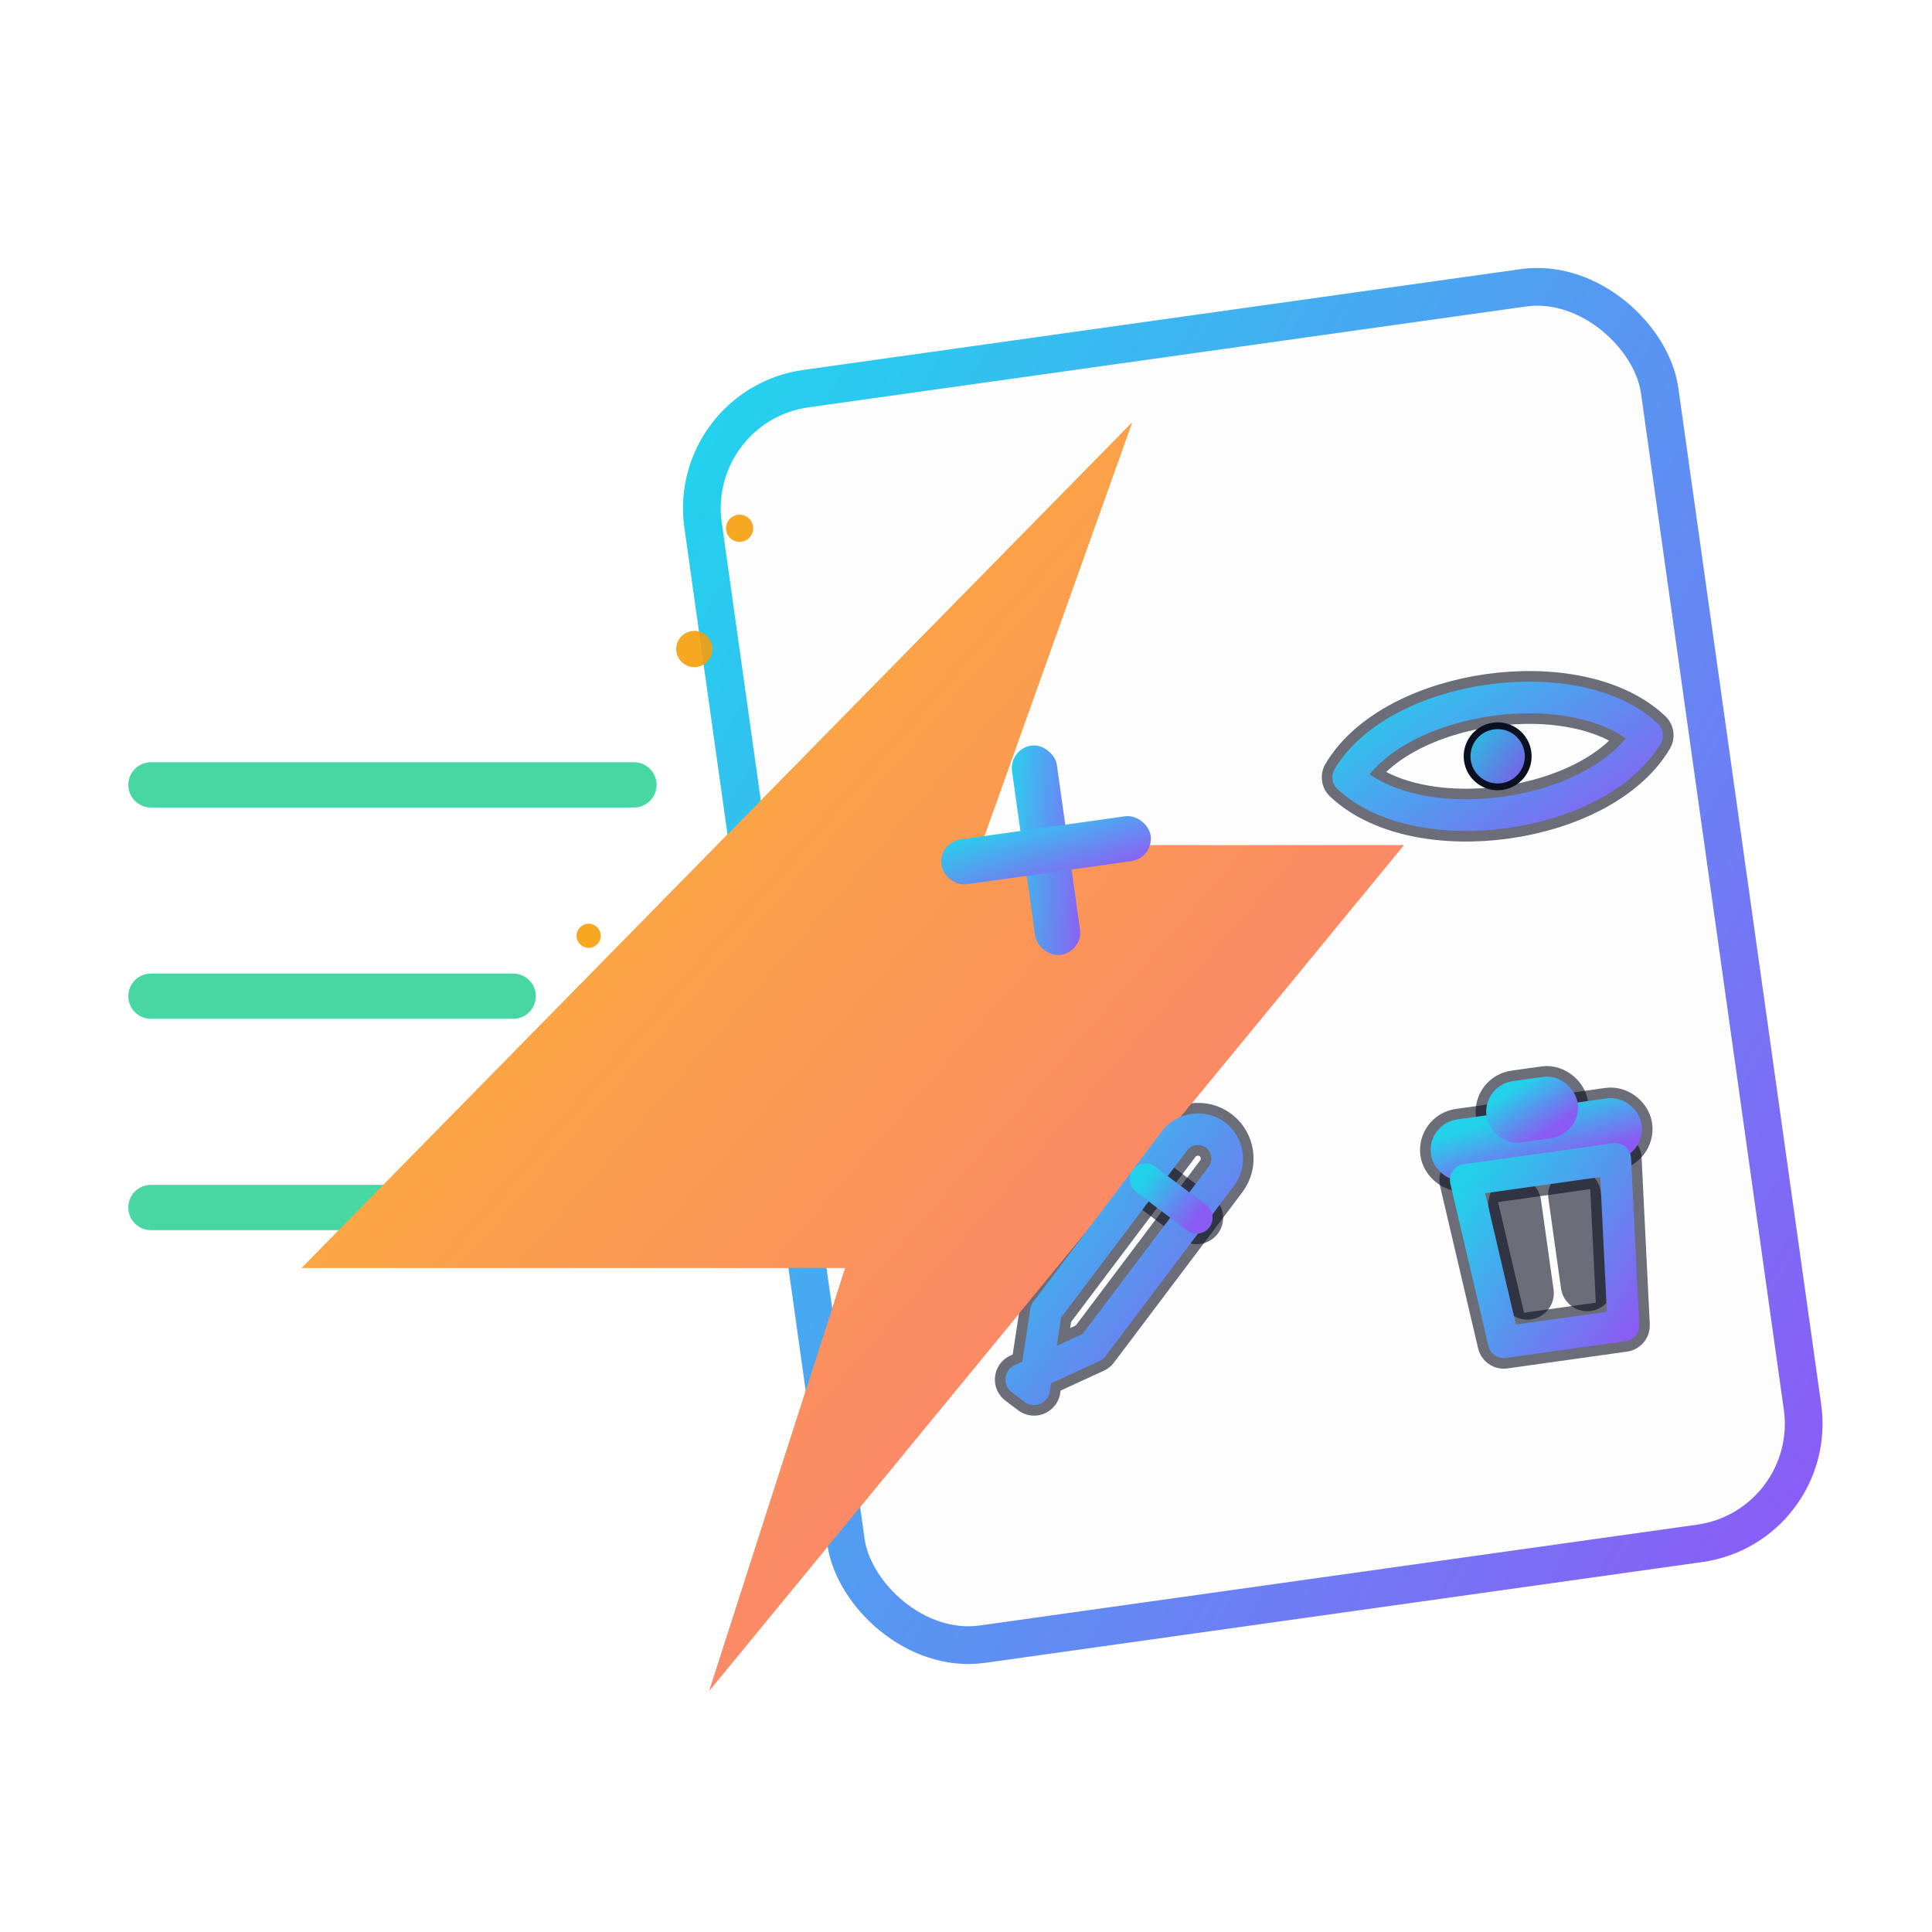 <svg xmlns="http://www.w3.org/2000/svg" width="250" height="250" viewBox="0 0 256 256" role="img" aria-labelledby="title desc">
<title id="title">Base Component - 极速CRUD生成</title>
<desc id="desc">背景使用类似 Vite 的紫蓝渐变环形边框；闪电上下分层但不遮挡 CRUD 图标；新增为更大加号；删除为标准垃圾桶；眼睛无白色点。</desc>
<defs>
	<!-- Vite 风格紫蓝渐变 -->
	<linearGradient id="viteEdge" x1="0" y1="0" x2="1" y2="1" gradientTransform="rotate(20)">
		<stop offset="0%" stop-color="#41D1FF"/>
		<stop offset="100%" stop-color="#BD34FE"/>
	</linearGradient>
	<linearGradient id="bolt" x1="0" y1="0" x2="1" y2="1">
		<stop offset="0%" stop-color="#fbbf24"/><stop offset="100%" stop-color="#fb7185"/>
	</linearGradient>
	<linearGradient id="crud" x1="0" y1="0" x2="1" y2="1">
		<stop offset="0%" stop-color="#22d3ee"/><stop offset="100%" stop-color="#8b5cf6"/>
	</linearGradient>
	<filter id="glow" x="-50%" y="-50%" width="200%" height="200%">
		<feGaussianBlur in="SourceGraphic" stdDeviation="3" result="b"/>
		<feMerge><feMergeNode in="b"/><feMergeNode in="SourceGraphic"/></feMerge>
	</filter>
	<filter id="shadow" x="-50%" y="-50%" width="200%" height="200%">
		<feDropShadow dx="0" dy="2" stdDeviation="3" flood-color="#000" flood-opacity="0.35"/>
	</filter>

	<!-- 镂空背景的环形遮罩（调环宽：改内矩形 24/width/height/rx） -->
	<mask id="ring" maskUnits="userSpaceOnUse">
		<rect x="8" y="8" width="240" height="240" rx="28" fill="#fff"/>
		<rect x="24" y="24" width="208" height="208" rx="22" fill="#000"/>
	</mask>
</defs>

<!-- 左侧列表线 -->
<g stroke="#34d399" stroke-width="6" stroke-linecap="round" opacity="0.9">
	<line x1="20" y1="104" x2="84" y2="104"/>
	<line x1="20" y1="132" x2="68" y2="132"/>
	<line x1="20" y1="160" x2="56" y2="160"/>
</g>

<!-- 闪电（底层：在卡片下，可遮挡边框） -->
<path d="M40 168 H112 L94 224 L186 112 H130 L150 56 Z" fill="url(#bolt)" filter="url(#glow)"/>

<!-- 文档卡片（底层外观与深色分离） -->
<g transform="translate(102,44) rotate(-8 64 84)" filter="url(#shadow)">
	<rect x="0" y="0" width="128" height="168" rx="16" fill="rgba(229,231,235,0.08)" stroke="url(#crud)" stroke-width="5"/>

	<!-- 深色分离层 -->
	<g stroke="#0b1020" stroke-opacity="0.6" stroke-width="7" stroke-linecap="round" stroke-linejoin="round" fill="none">
		<!-- Read -->
		<g transform="translate(74,40)">
			<path d="M6 21c8-10 32-10 40 0c-8 10-32 10-40 0z"/>
			<circle cx="26" cy="21" r="4.5" fill="#0b1020" stroke="none"/>
		</g>
		<!-- Update -->
		<g transform="translate(18,98)">
			<path d="M8 36l10-3l20-20c1.5-1.5 1.5-4 0-5.5v0c-1.5-1.5-4-1.5-5.5 0l-20 20l-3 10z"/>
			<line x1="28" y1="12" x2="34" y2="18"/>
		</g>
		<!-- Delete（垃圾桶分离层） -->
		<g transform="translate(74,96)">
			<rect x="12" y="14" width="24" height="4" rx="2"/>
			<rect x="20" y="10" width="8" height="4" rx="2"/>
			<path d="M14 20h20l-2 22h-16l-2-22z"/>
			<line x1="20" y1="24" x2="20" y2="36"/>
			<line x1="28" y1="24" x2="28" y2="36"/>
		</g>
	</g>
</g>

<!-- 闪电（上层：在卡片上，但在 CRUD 图标下） -->
<path d="M40 168 H112 L94 224 L186 112 H130 L150 56 Z" fill="url(#bolt)" filter="url(#glow)"/>

<!-- 前景：CRUD 图标（置顶，不被闪电遮挡） -->
<g transform="translate(102,44) rotate(-8 64 84)">
	<g stroke="url(#crud)" stroke-width="4.2" stroke-linecap="round" stroke-linejoin="round" fill="none" opacity="0.98" filter="url(#glow)">
		<!-- Create: 更大加号 -->
		<g transform="translate(18,44)">
			<g fill="url(#crud)" stroke="none" filter="url(#shadow)">
				<rect x="18" y="7" width="6" height="28" rx="3"/>
				<rect x="7" y="18" width="28" height="6" rx="3"/>
			</g>
		</g>
		<!-- Read：去掉白点，改渐变 -->
		<g transform="translate(74,40)">
			<path d="M6 21c8-10 32-10 40 0c-8 10-32 10-40 0z"/>
			<circle cx="26" cy="21" r="3.6" fill="url(#crud)" stroke="none" opacity="0.95"/>
		</g>
		<!-- Update -->
		<g transform="translate(18,98)">
			<path d="M8 36l10-3l20-20c1.5-1.5 1.5-4 0-5.5v0c-1.5-1.5-4-1.5-5.5 0l-20 20l-3 10z"/>
			<line x1="28" y1="12" x2="34" y2="18"/>
		</g>
		<!-- Delete：垃圾桶描边 -->
		<g transform="translate(74,96)">
			<rect x="12" y="14" width="24" height="4" rx="2"/>
			<rect x="20" y="10" width="8" height="4" rx="2"/>
			<path d="M14 20h20l-2 22h-16l-2-22z"/>
			<line x1="20" y1="24" x2="20" y2="36"/>
			<line x1="28" y1="24" x2="28" y2="36"/>
		</g>
	</g>
</g>

<!-- 星点 -->
<g fill="#f59e0b" opacity="0.9">
	<circle cx="92" cy="86" r="2.4"/>
	<circle cx="98" cy="70" r="1.8"/>
	<circle cx="78" cy="124" r="1.6"/>
</g>
</svg>